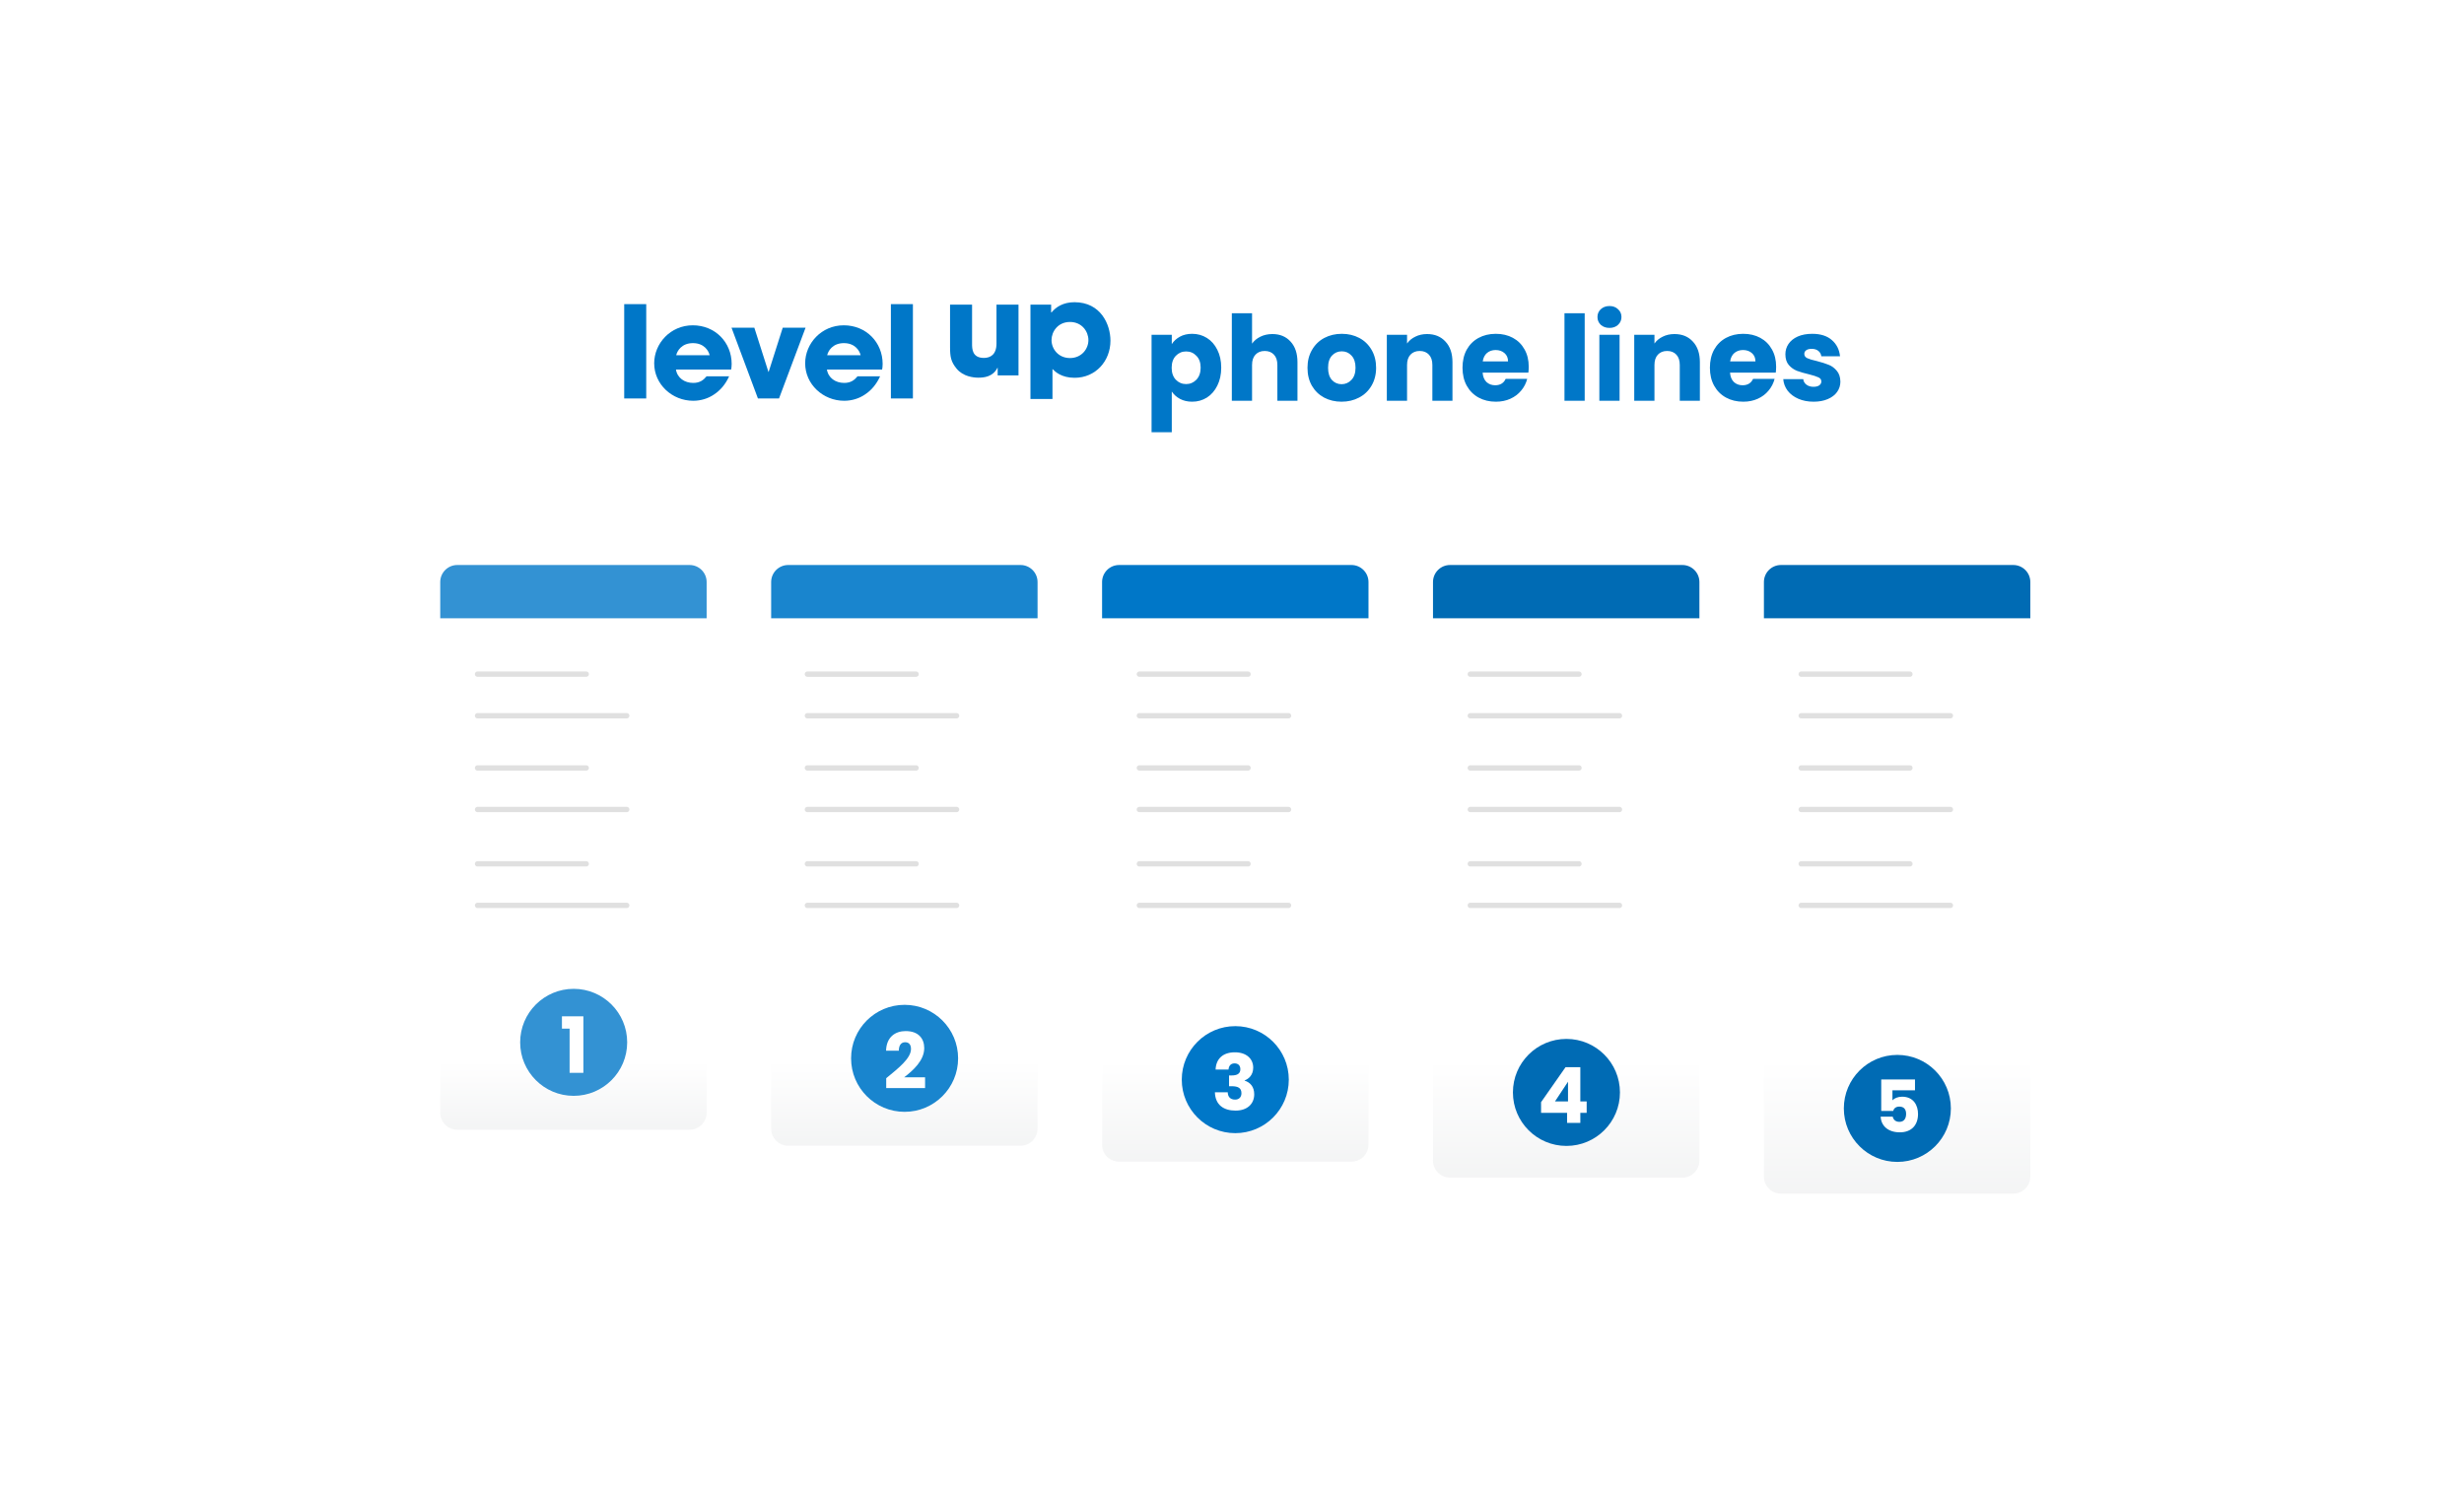 <svg width="375" height="227" viewBox="0 0 375 227" fill="none" xmlns="http://www.w3.org/2000/svg">
<rect width="375" height="227" rx="9.869" fill="white"/>
<path d="M178.336 52.378C178.636 51.91 179.05 51.532 179.578 51.244C180.106 50.956 180.724 50.812 181.432 50.812C182.26 50.812 183.01 51.022 183.682 51.442C184.354 51.862 184.882 52.462 185.266 53.242C185.662 54.022 185.86 54.928 185.86 55.96C185.86 56.992 185.662 57.904 185.266 58.696C184.882 59.476 184.354 60.082 183.682 60.514C183.01 60.934 182.26 61.144 181.432 61.144C180.736 61.144 180.118 61 179.578 60.712C179.05 60.424 178.636 60.052 178.336 59.596V65.788H175.258V50.956H178.336V52.378ZM182.728 55.96C182.728 55.192 182.512 54.592 182.08 54.16C181.66 53.716 181.138 53.494 180.514 53.494C179.902 53.494 179.38 53.716 178.948 54.16C178.528 54.604 178.318 55.21 178.318 55.978C178.318 56.746 178.528 57.352 178.948 57.796C179.38 58.24 179.902 58.462 180.514 58.462C181.126 58.462 181.648 58.24 182.08 57.796C182.512 57.34 182.728 56.728 182.728 55.96ZM193.648 50.848C194.8 50.848 195.724 51.232 196.42 52C197.116 52.756 197.464 53.8 197.464 55.132V61H194.404V55.546C194.404 54.874 194.23 54.352 193.882 53.98C193.534 53.608 193.066 53.422 192.478 53.422C191.89 53.422 191.422 53.608 191.074 53.98C190.726 54.352 190.552 54.874 190.552 55.546V61H187.474V47.68H190.552V52.306C190.864 51.862 191.29 51.508 191.83 51.244C192.37 50.98 192.976 50.848 193.648 50.848ZM204.175 61.144C203.191 61.144 202.303 60.934 201.511 60.514C200.731 60.094 200.113 59.494 199.657 58.714C199.213 57.934 198.991 57.022 198.991 55.978C198.991 54.946 199.219 54.04 199.675 53.26C200.131 52.468 200.755 51.862 201.547 51.442C202.339 51.022 203.227 50.812 204.211 50.812C205.195 50.812 206.083 51.022 206.875 51.442C207.667 51.862 208.291 52.468 208.747 53.26C209.203 54.04 209.431 54.946 209.431 55.978C209.431 57.01 209.197 57.922 208.729 58.714C208.273 59.494 207.643 60.094 206.839 60.514C206.047 60.934 205.159 61.144 204.175 61.144ZM204.175 58.48C204.763 58.48 205.261 58.264 205.669 57.832C206.089 57.4 206.299 56.782 206.299 55.978C206.299 55.174 206.095 54.556 205.687 54.124C205.291 53.692 204.799 53.476 204.211 53.476C203.611 53.476 203.113 53.692 202.717 54.124C202.321 54.544 202.123 55.162 202.123 55.978C202.123 56.782 202.315 57.4 202.699 57.832C203.095 58.264 203.587 58.48 204.175 58.48ZM217.184 50.848C218.36 50.848 219.296 51.232 219.992 52C220.7 52.756 221.054 53.8 221.054 55.132V61H217.994V55.546C217.994 54.874 217.82 54.352 217.472 53.98C217.124 53.608 216.656 53.422 216.068 53.422C215.48 53.422 215.012 53.608 214.664 53.98C214.316 54.352 214.142 54.874 214.142 55.546V61H211.064V50.956H214.142V52.288C214.454 51.844 214.874 51.496 215.402 51.244C215.93 50.98 216.524 50.848 217.184 50.848ZM232.661 55.816C232.661 56.104 232.643 56.404 232.607 56.716H225.641C225.689 57.34 225.887 57.82 226.235 58.156C226.595 58.48 227.033 58.642 227.549 58.642C228.317 58.642 228.851 58.318 229.151 57.67H232.427C232.259 58.33 231.953 58.924 231.509 59.452C231.077 59.98 230.531 60.394 229.871 60.694C229.211 60.994 228.473 61.144 227.657 61.144C226.673 61.144 225.797 60.934 225.029 60.514C224.261 60.094 223.661 59.494 223.229 58.714C222.797 57.934 222.581 57.022 222.581 55.978C222.581 54.934 222.791 54.022 223.211 53.242C223.643 52.462 224.243 51.862 225.011 51.442C225.779 51.022 226.661 50.812 227.657 50.812C228.629 50.812 229.493 51.016 230.249 51.424C231.005 51.832 231.593 52.414 232.013 53.17C232.445 53.926 232.661 54.808 232.661 55.816ZM229.511 55.006C229.511 54.478 229.331 54.058 228.971 53.746C228.611 53.434 228.161 53.278 227.621 53.278C227.105 53.278 226.667 53.428 226.307 53.728C225.959 54.028 225.743 54.454 225.659 55.006H229.511ZM241.177 47.68V61H238.099V47.68H241.177ZM244.956 49.912C244.416 49.912 243.972 49.756 243.624 49.444C243.288 49.12 243.12 48.724 243.12 48.256C243.12 47.776 243.288 47.38 243.624 47.068C243.972 46.744 244.416 46.582 244.956 46.582C245.484 46.582 245.916 46.744 246.252 47.068C246.6 47.38 246.774 47.776 246.774 48.256C246.774 48.724 246.6 49.12 246.252 49.444C245.916 49.756 245.484 49.912 244.956 49.912ZM246.486 50.956V61H243.408V50.956H246.486ZM254.837 50.848C256.013 50.848 256.949 51.232 257.645 52C258.353 52.756 258.707 53.8 258.707 55.132V61H255.647V55.546C255.647 54.874 255.473 54.352 255.125 53.98C254.777 53.608 254.309 53.422 253.721 53.422C253.133 53.422 252.665 53.608 252.317 53.98C251.969 54.352 251.795 54.874 251.795 55.546V61H248.717V50.956H251.795V52.288C252.107 51.844 252.527 51.496 253.055 51.244C253.583 50.98 254.177 50.848 254.837 50.848ZM270.313 55.816C270.313 56.104 270.295 56.404 270.259 56.716H263.293C263.341 57.34 263.539 57.82 263.887 58.156C264.247 58.48 264.685 58.642 265.201 58.642C265.969 58.642 266.503 58.318 266.803 57.67H270.079C269.911 58.33 269.605 58.924 269.161 59.452C268.729 59.98 268.183 60.394 267.523 60.694C266.863 60.994 266.125 61.144 265.309 61.144C264.325 61.144 263.449 60.934 262.681 60.514C261.913 60.094 261.313 59.494 260.881 58.714C260.449 57.934 260.233 57.022 260.233 55.978C260.233 54.934 260.443 54.022 260.863 53.242C261.295 52.462 261.895 51.862 262.663 51.442C263.431 51.022 264.313 50.812 265.309 50.812C266.281 50.812 267.145 51.016 267.901 51.424C268.657 51.832 269.245 52.414 269.665 53.17C270.097 53.926 270.313 54.808 270.313 55.816ZM267.163 55.006C267.163 54.478 266.983 54.058 266.623 53.746C266.263 53.434 265.813 53.278 265.273 53.278C264.757 53.278 264.319 53.428 263.959 53.728C263.611 54.028 263.395 54.454 263.311 55.006H267.163ZM276.023 61.144C275.147 61.144 274.367 60.994 273.683 60.694C272.999 60.394 272.459 59.986 272.063 59.47C271.667 58.942 271.445 58.354 271.397 57.706H274.439C274.475 58.054 274.637 58.336 274.925 58.552C275.213 58.768 275.567 58.876 275.987 58.876C276.371 58.876 276.665 58.804 276.869 58.66C277.085 58.504 277.193 58.306 277.193 58.066C277.193 57.778 277.043 57.568 276.743 57.436C276.443 57.292 275.957 57.136 275.285 56.968C274.565 56.8 273.965 56.626 273.485 56.446C273.005 56.254 272.591 55.96 272.243 55.564C271.895 55.156 271.721 54.61 271.721 53.926C271.721 53.35 271.877 52.828 272.189 52.36C272.513 51.88 272.981 51.502 273.593 51.226C274.217 50.95 274.955 50.812 275.807 50.812C277.067 50.812 278.057 51.124 278.777 51.748C279.509 52.372 279.929 53.2 280.037 54.232H277.193C277.145 53.884 276.989 53.608 276.725 53.404C276.473 53.2 276.137 53.098 275.717 53.098C275.357 53.098 275.081 53.17 274.889 53.314C274.697 53.446 274.601 53.632 274.601 53.872C274.601 54.16 274.751 54.376 275.051 54.52C275.363 54.664 275.843 54.808 276.491 54.952C277.235 55.144 277.841 55.336 278.309 55.528C278.777 55.708 279.185 56.008 279.533 56.428C279.893 56.836 280.079 57.388 280.091 58.084C280.091 58.672 279.923 59.2 279.587 59.668C279.263 60.124 278.789 60.484 278.165 60.748C277.553 61.012 276.839 61.144 276.023 61.144Z" fill="#0077C8"/>
<path d="M95 46.293H98.351V60.651H95V46.293Z" fill="#0077C8"/>
<path d="M110.97 57.275C110.424 58.478 109.637 59.41 108.689 60.031C107.761 60.671 106.65 61.002 105.499 61.002C102.289 61.002 99.562 58.499 99.562 55.297C99.562 52.289 102.025 49.516 105.437 49.516C108.849 49.516 111.353 52.116 111.353 55.395C111.353 55.822 111.312 55.996 111.273 56.248H102.874C103.076 57.53 104.187 58.285 105.499 58.285C106.528 58.285 107.074 57.839 107.538 57.276H110.97V57.275ZM108.002 54.073C107.861 53.432 107.194 52.229 105.458 52.229C103.721 52.229 103.056 53.432 102.913 54.073H108.001H108.002Z" fill="#0077C8"/>
<path d="M118.561 60.651H115.351L111.332 49.883H114.805L116.945 56.596H116.986L119.125 49.883H122.599L118.561 60.651Z" fill="#0077C8"/>
<path d="M133.947 57.275C133.401 58.478 132.613 59.41 131.666 60.031C130.737 60.671 129.627 61.002 128.475 61.002C125.266 61.002 122.539 58.499 122.539 55.297C122.539 52.289 125.002 49.516 128.414 49.516C131.826 49.516 134.33 52.116 134.33 55.395C134.33 55.822 134.289 55.996 134.25 56.248H125.851C126.053 57.53 127.164 58.285 128.475 58.285C129.504 58.285 130.05 57.839 130.514 57.276H133.947V57.275ZM130.979 54.073C130.838 53.432 130.171 52.229 128.434 52.229C126.698 52.229 126.033 53.432 125.89 54.073H130.977H130.979Z" fill="#0077C8"/>
<path d="M135.586 46.293H138.937V60.651H135.586V46.293Z" fill="#0077C8"/>
<path d="M155.008 57.138H151.837V55.993H151.797C151.109 57.371 149.737 57.487 148.89 57.487C148.203 57.487 146.588 57.332 145.599 56.129C144.711 55.062 144.59 54.285 144.59 52.811V46.369H147.941V52.325C147.941 53.063 147.941 54.48 149.738 54.48C150.708 54.48 151.657 53.994 151.657 52.288V46.369H155.008V57.138Z" fill="#0077C8"/>
<path d="M156.824 46.369H159.974V47.553H160.035C160.702 46.737 161.811 46 163.529 46C167.507 46 169.001 49.357 169.001 51.86C169.001 54.964 166.74 57.505 163.549 57.505C161.53 57.505 160.581 56.574 160.178 56.167V60.727H156.827V46.369H156.824ZM165.647 51.763C165.647 50.482 164.677 49.008 162.84 49.008C161.003 49.008 160.034 50.482 160.034 51.763C160.034 53.122 161.083 54.499 162.84 54.499C164.597 54.499 165.647 53.122 165.647 51.763Z" fill="#0077C8"/>
<g filter="url(#filter0_dd_1835_41944)">
<rect x="67" y="86" width="40.545" height="85.956" rx="2.595" fill="white"/>
</g>
<g filter="url(#filter1_dd_1835_41944)">
<rect x="67" y="86" width="40.545" height="85.956" rx="2.595" fill="white"/>
</g>
<path d="M67 94.11H107.545V88.596C107.545 87.162 106.383 86.001 104.95 86.001H69.595C68.162 86.001 67 87.162 67 88.596V94.11Z" fill="#3392D3"/>
<path opacity="0.25" d="M67 169.362C67 170.795 68.162 171.956 69.595 171.956H104.95C106.383 171.956 107.545 170.795 107.545 169.362V161.739H67V169.362Z" fill="url(#paint0_linear_1835_41944)"/>
<circle cx="87.308" cy="158.657" r="8.144" fill="#3392D3"/>
<path d="M86.689 163.299H88.786V154.697H85.522V156.571H86.689V163.299Z" fill="white"/>
<path d="M72.676 102.618H89.218" stroke="#E0E0E0" stroke-width="0.811" stroke-linecap="round"/>
<path d="M72.676 116.891H89.218" stroke="#E0E0E0" stroke-width="0.811" stroke-linecap="round"/>
<path d="M72.676 131.488H89.218" stroke="#E0E0E0" stroke-width="0.811" stroke-linecap="round"/>
<path d="M72.676 108.944H95.381" stroke="#E0E0E0" stroke-width="0.811" stroke-linecap="round"/>
<path d="M72.676 123.216H95.381" stroke="#E0E0E0" stroke-width="0.811" stroke-linecap="round"/>
<path d="M72.676 137.813H95.381" stroke="#E0E0E0" stroke-width="0.811" stroke-linecap="round"/>
<g filter="url(#filter2_dd_1835_41944)">
<rect x="117.363" y="86" width="40.545" height="88.388" rx="2.595" fill="white"/>
</g>
<g filter="url(#filter3_dd_1835_41944)">
<rect x="117.363" y="86" width="40.545" height="88.388" rx="2.595" fill="white"/>
</g>
<path d="M117.363 94.11H157.908V88.596C157.908 87.162 156.747 86.001 155.314 86.001H119.958C118.525 86.001 117.363 87.162 117.363 88.596V94.11Z" fill="#1985CE"/>
<path opacity="0.25" d="M117.363 171.794C117.363 173.227 118.525 174.389 119.958 174.389H155.314C156.747 174.389 157.908 173.227 157.908 171.794V161.739H117.363V171.794Z" fill="url(#paint1_linear_1835_41944)"/>
<circle cx="137.672" cy="161.092" r="8.144" fill="#1985CE"/>
<path d="M134.874 165.616H140.789V163.978H137.608C138.975 162.929 140.66 161.421 140.66 159.536C140.66 158.087 139.788 156.944 137.832 156.944C136.265 156.944 134.91 157.839 134.851 159.925H136.795C136.795 159.112 137.148 158.64 137.749 158.64C138.362 158.64 138.645 159.041 138.645 159.665C138.645 161.115 136.701 162.611 134.874 164.119V165.616Z" fill="white"/>
<path d="M122.879 102.62H139.421" stroke="#E0E0E0" stroke-width="0.811" stroke-linecap="round"/>
<path d="M122.879 116.891H139.421" stroke="#E0E0E0" stroke-width="0.811" stroke-linecap="round"/>
<path d="M122.879 131.488H139.421" stroke="#E0E0E0" stroke-width="0.811" stroke-linecap="round"/>
<path d="M122.879 108.944H145.584" stroke="#E0E0E0" stroke-width="0.811" stroke-linecap="round"/>
<path d="M122.879 123.216H145.584" stroke="#E0E0E0" stroke-width="0.811" stroke-linecap="round"/>
<path d="M122.879 137.813H145.584" stroke="#E0E0E0" stroke-width="0.811" stroke-linecap="round"/>
<g filter="url(#filter4_dd_1835_41944)">
<rect x="167.727" y="86" width="40.545" height="90.821" rx="2.595" fill="white"/>
</g>
<g filter="url(#filter5_dd_1835_41944)">
<rect x="167.727" y="86" width="40.545" height="90.821" rx="2.595" fill="white"/>
</g>
<path d="M167.727 94.11H208.272V88.596C208.272 87.162 207.11 86.001 205.677 86.001H170.321C168.888 86.001 167.727 87.162 167.727 88.596V94.11Z" fill="#0077C8"/>
<path opacity="0.25" d="M167.727 174.227C167.727 175.66 168.888 176.822 170.321 176.822H205.677C207.11 176.822 208.272 175.66 208.272 174.227V161.739H167.727V174.227Z" fill="url(#paint2_linear_1835_41944)"/>
<circle cx="188" cy="164.336" r="8.144" fill="#0077C8"/>
<path d="M185.002 162.803H186.969C187.005 162.332 187.24 161.86 187.888 161.86C188.43 161.86 188.772 162.178 188.772 162.756C188.772 163.533 188.112 163.698 187.429 163.698H187.052V165.336H187.429C188.477 165.336 188.937 165.642 188.937 166.408C188.937 166.974 188.595 167.375 187.971 167.375C187.228 167.375 186.863 166.927 186.851 166.255H184.896C184.954 168.199 186.251 169.048 188.041 169.048C189.844 169.048 190.881 168.011 190.881 166.562C190.881 165.43 190.292 164.771 189.432 164.488V164.441C190.021 164.24 190.728 163.639 190.728 162.508C190.728 161.212 189.75 160.175 187.935 160.175C186.18 160.175 185.072 161.106 185.002 162.803Z" fill="white"/>
<path d="M173.402 102.618H189.945" stroke="#E0E0E0" stroke-width="0.811" stroke-linecap="round"/>
<path d="M173.402 116.891H189.945" stroke="#E0E0E0" stroke-width="0.811" stroke-linecap="round"/>
<path d="M173.402 131.488H189.945" stroke="#E0E0E0" stroke-width="0.811" stroke-linecap="round"/>
<path d="M173.402 108.944H196.108" stroke="#E0E0E0" stroke-width="0.811" stroke-linecap="round"/>
<path d="M173.402 123.218H196.108" stroke="#E0E0E0" stroke-width="0.811" stroke-linecap="round"/>
<path d="M173.402 137.813H196.108" stroke="#E0E0E0" stroke-width="0.811" stroke-linecap="round"/>
<g filter="url(#filter6_dd_1835_41944)">
<rect x="218.09" y="86" width="40.545" height="93.254" rx="2.595" fill="white"/>
</g>
<g filter="url(#filter7_dd_1835_41944)">
<rect x="218.09" y="86" width="40.545" height="93.254" rx="2.595" fill="white"/>
</g>
<path d="M218.09 94.11H258.635V88.596C258.635 87.162 257.473 86.001 256.04 86.001H220.685C219.252 86.001 218.09 87.162 218.09 88.596V94.11Z" fill="#006BB4"/>
<path opacity="0.25" d="M218.09 176.659C218.09 178.092 219.252 179.254 220.685 179.254H256.04C257.473 179.254 258.635 178.092 258.635 176.659V161.739H218.09V176.659Z" fill="url(#paint3_linear_1835_41944)"/>
<circle cx="238.398" cy="166.281" r="8.144" fill="#006BB4"/>
<path d="M238.497 170.922H240.512V169.39H241.478V167.646H240.512V162.438H238.262L234.538 167.764V169.39H238.497V170.922ZM236.659 167.646L238.639 164.653V167.646H236.659Z" fill="white"/>
<path d="M223.766 102.618H240.308" stroke="#E0E0E0" stroke-width="0.811" stroke-linecap="round"/>
<path d="M223.766 116.891H240.308" stroke="#E0E0E0" stroke-width="0.811" stroke-linecap="round"/>
<path d="M223.766 131.487H240.308" stroke="#E0E0E0" stroke-width="0.811" stroke-linecap="round"/>
<path d="M223.766 108.944H246.471" stroke="#E0E0E0" stroke-width="0.811" stroke-linecap="round"/>
<path d="M223.766 123.216H246.471" stroke="#E0E0E0" stroke-width="0.811" stroke-linecap="round"/>
<path d="M223.766 137.813H246.471" stroke="#E0E0E0" stroke-width="0.811" stroke-linecap="round"/>
<g filter="url(#filter8_dd_1835_41944)">
<rect x="268.453" y="86" width="40.545" height="95.686" rx="2.595" fill="white"/>
</g>
<g filter="url(#filter9_dd_1835_41944)">
<rect x="268.453" y="86" width="40.545" height="95.686" rx="2.595" fill="white"/>
</g>
<path d="M268.453 94.11H308.998V88.596C308.998 87.162 307.836 86.001 306.403 86.001H271.048C269.615 86.001 268.453 87.162 268.453 88.596V94.11Z" fill="#006BB4"/>
<path opacity="0.25" d="M268.453 179.092C268.453 180.525 269.615 181.687 271.048 181.687H306.403C307.836 181.687 308.998 180.525 308.998 179.092V161.738H268.453V179.092Z" fill="url(#paint4_linear_1835_41944)"/>
<circle cx="288.761" cy="168.714" r="8.144" fill="#006BB4"/>
<path d="M286.308 164.314V169.099H288.124C288.223 168.725 288.531 168.439 289.059 168.439C289.73 168.439 290.093 168.824 290.093 169.55C290.093 170.243 289.785 170.76 289.07 170.76C288.454 170.76 288.135 170.386 288.058 169.968H286.22C286.286 171.354 287.331 172.355 289.136 172.355C290.918 172.355 291.908 171.255 291.908 169.561C291.908 168.263 291.237 166.932 289.488 166.932C288.85 166.932 288.3 167.163 288.014 167.482V165.964H291.446V164.314H286.308Z" fill="white"/>
<path d="M274.129 102.618H290.671" stroke="#E0E0E0" stroke-width="0.811" stroke-linecap="round"/>
<path d="M274.129 116.891H290.671" stroke="#E0E0E0" stroke-width="0.811" stroke-linecap="round"/>
<path d="M274.129 131.488H290.671" stroke="#E0E0E0" stroke-width="0.811" stroke-linecap="round"/>
<path d="M274.129 108.944H296.834" stroke="#E0E0E0" stroke-width="0.811" stroke-linecap="round"/>
<path d="M274.129 123.216H296.834" stroke="#E0E0E0" stroke-width="0.811" stroke-linecap="round"/>
<path d="M274.129 137.813H296.834" stroke="#E0E0E0" stroke-width="0.811" stroke-linecap="round"/>
<defs>
<filter id="filter0_dd_1835_41944" x="65.703" y="85.351" width="43.14" height="88.551" filterUnits="userSpaceOnUse" color-interpolation-filters="sRGB">
<feFlood flood-opacity="0" result="BackgroundImageFix"/>
<feColorMatrix in="SourceAlpha" type="matrix" values="0 0 0 0 0 0 0 0 0 0 0 0 0 0 0 0 0 0 127 0" result="hardAlpha"/>
<feOffset dy="0.649"/>
<feGaussianBlur stdDeviation="0.649"/>
<feColorMatrix type="matrix" values="0 0 0 0 0 0 0 0 0 0 0 0 0 0 0 0 0 0 0.16 0"/>
<feBlend mode="normal" in2="BackgroundImageFix" result="effect1_dropShadow_1835_41944"/>
<feColorMatrix in="SourceAlpha" type="matrix" values="0 0 0 0 0 0 0 0 0 0 0 0 0 0 0 0 0 0 127 0" result="hardAlpha"/>
<feOffset/>
<feGaussianBlur stdDeviation="0.162"/>
<feColorMatrix type="matrix" values="0 0 0 0 0 0 0 0 0 0 0 0 0 0 0 0 0 0 0.04 0"/>
<feBlend mode="normal" in2="effect1_dropShadow_1835_41944" result="effect2_dropShadow_1835_41944"/>
<feBlend mode="normal" in="SourceGraphic" in2="effect2_dropShadow_1835_41944" result="shape"/>
</filter>
<filter id="filter1_dd_1835_41944" x="65.703" y="85.351" width="43.14" height="88.551" filterUnits="userSpaceOnUse" color-interpolation-filters="sRGB">
<feFlood flood-opacity="0" result="BackgroundImageFix"/>
<feColorMatrix in="SourceAlpha" type="matrix" values="0 0 0 0 0 0 0 0 0 0 0 0 0 0 0 0 0 0 127 0" result="hardAlpha"/>
<feOffset dy="0.649"/>
<feGaussianBlur stdDeviation="0.649"/>
<feColorMatrix type="matrix" values="0 0 0 0 0 0 0 0 0 0 0 0 0 0 0 0 0 0 0.16 0"/>
<feBlend mode="normal" in2="BackgroundImageFix" result="effect1_dropShadow_1835_41944"/>
<feColorMatrix in="SourceAlpha" type="matrix" values="0 0 0 0 0 0 0 0 0 0 0 0 0 0 0 0 0 0 127 0" result="hardAlpha"/>
<feOffset/>
<feGaussianBlur stdDeviation="0.162"/>
<feColorMatrix type="matrix" values="0 0 0 0 0 0 0 0 0 0 0 0 0 0 0 0 0 0 0.04 0"/>
<feBlend mode="normal" in2="effect1_dropShadow_1835_41944" result="effect2_dropShadow_1835_41944"/>
<feBlend mode="normal" in="SourceGraphic" in2="effect2_dropShadow_1835_41944" result="shape"/>
</filter>
<filter id="filter2_dd_1835_41944" x="116.066" y="85.351" width="43.14" height="90.983" filterUnits="userSpaceOnUse" color-interpolation-filters="sRGB">
<feFlood flood-opacity="0" result="BackgroundImageFix"/>
<feColorMatrix in="SourceAlpha" type="matrix" values="0 0 0 0 0 0 0 0 0 0 0 0 0 0 0 0 0 0 127 0" result="hardAlpha"/>
<feOffset dy="0.649"/>
<feGaussianBlur stdDeviation="0.649"/>
<feColorMatrix type="matrix" values="0 0 0 0 0 0 0 0 0 0 0 0 0 0 0 0 0 0 0.16 0"/>
<feBlend mode="normal" in2="BackgroundImageFix" result="effect1_dropShadow_1835_41944"/>
<feColorMatrix in="SourceAlpha" type="matrix" values="0 0 0 0 0 0 0 0 0 0 0 0 0 0 0 0 0 0 127 0" result="hardAlpha"/>
<feOffset/>
<feGaussianBlur stdDeviation="0.162"/>
<feColorMatrix type="matrix" values="0 0 0 0 0 0 0 0 0 0 0 0 0 0 0 0 0 0 0.04 0"/>
<feBlend mode="normal" in2="effect1_dropShadow_1835_41944" result="effect2_dropShadow_1835_41944"/>
<feBlend mode="normal" in="SourceGraphic" in2="effect2_dropShadow_1835_41944" result="shape"/>
</filter>
<filter id="filter3_dd_1835_41944" x="116.066" y="85.351" width="43.14" height="90.983" filterUnits="userSpaceOnUse" color-interpolation-filters="sRGB">
<feFlood flood-opacity="0" result="BackgroundImageFix"/>
<feColorMatrix in="SourceAlpha" type="matrix" values="0 0 0 0 0 0 0 0 0 0 0 0 0 0 0 0 0 0 127 0" result="hardAlpha"/>
<feOffset dy="0.649"/>
<feGaussianBlur stdDeviation="0.649"/>
<feColorMatrix type="matrix" values="0 0 0 0 0 0 0 0 0 0 0 0 0 0 0 0 0 0 0.16 0"/>
<feBlend mode="normal" in2="BackgroundImageFix" result="effect1_dropShadow_1835_41944"/>
<feColorMatrix in="SourceAlpha" type="matrix" values="0 0 0 0 0 0 0 0 0 0 0 0 0 0 0 0 0 0 127 0" result="hardAlpha"/>
<feOffset/>
<feGaussianBlur stdDeviation="0.162"/>
<feColorMatrix type="matrix" values="0 0 0 0 0 0 0 0 0 0 0 0 0 0 0 0 0 0 0.04 0"/>
<feBlend mode="normal" in2="effect1_dropShadow_1835_41944" result="effect2_dropShadow_1835_41944"/>
<feBlend mode="normal" in="SourceGraphic" in2="effect2_dropShadow_1835_41944" result="shape"/>
</filter>
<filter id="filter4_dd_1835_41944" x="166.429" y="85.351" width="43.14" height="93.416" filterUnits="userSpaceOnUse" color-interpolation-filters="sRGB">
<feFlood flood-opacity="0" result="BackgroundImageFix"/>
<feColorMatrix in="SourceAlpha" type="matrix" values="0 0 0 0 0 0 0 0 0 0 0 0 0 0 0 0 0 0 127 0" result="hardAlpha"/>
<feOffset dy="0.649"/>
<feGaussianBlur stdDeviation="0.649"/>
<feColorMatrix type="matrix" values="0 0 0 0 0 0 0 0 0 0 0 0 0 0 0 0 0 0 0.16 0"/>
<feBlend mode="normal" in2="BackgroundImageFix" result="effect1_dropShadow_1835_41944"/>
<feColorMatrix in="SourceAlpha" type="matrix" values="0 0 0 0 0 0 0 0 0 0 0 0 0 0 0 0 0 0 127 0" result="hardAlpha"/>
<feOffset/>
<feGaussianBlur stdDeviation="0.162"/>
<feColorMatrix type="matrix" values="0 0 0 0 0 0 0 0 0 0 0 0 0 0 0 0 0 0 0.04 0"/>
<feBlend mode="normal" in2="effect1_dropShadow_1835_41944" result="effect2_dropShadow_1835_41944"/>
<feBlend mode="normal" in="SourceGraphic" in2="effect2_dropShadow_1835_41944" result="shape"/>
</filter>
<filter id="filter5_dd_1835_41944" x="166.429" y="85.351" width="43.14" height="93.416" filterUnits="userSpaceOnUse" color-interpolation-filters="sRGB">
<feFlood flood-opacity="0" result="BackgroundImageFix"/>
<feColorMatrix in="SourceAlpha" type="matrix" values="0 0 0 0 0 0 0 0 0 0 0 0 0 0 0 0 0 0 127 0" result="hardAlpha"/>
<feOffset dy="0.649"/>
<feGaussianBlur stdDeviation="0.649"/>
<feColorMatrix type="matrix" values="0 0 0 0 0 0 0 0 0 0 0 0 0 0 0 0 0 0 0.16 0"/>
<feBlend mode="normal" in2="BackgroundImageFix" result="effect1_dropShadow_1835_41944"/>
<feColorMatrix in="SourceAlpha" type="matrix" values="0 0 0 0 0 0 0 0 0 0 0 0 0 0 0 0 0 0 127 0" result="hardAlpha"/>
<feOffset/>
<feGaussianBlur stdDeviation="0.162"/>
<feColorMatrix type="matrix" values="0 0 0 0 0 0 0 0 0 0 0 0 0 0 0 0 0 0 0.04 0"/>
<feBlend mode="normal" in2="effect1_dropShadow_1835_41944" result="effect2_dropShadow_1835_41944"/>
<feBlend mode="normal" in="SourceGraphic" in2="effect2_dropShadow_1835_41944" result="shape"/>
</filter>
<filter id="filter6_dd_1835_41944" x="216.792" y="85.351" width="43.14" height="95.849" filterUnits="userSpaceOnUse" color-interpolation-filters="sRGB">
<feFlood flood-opacity="0" result="BackgroundImageFix"/>
<feColorMatrix in="SourceAlpha" type="matrix" values="0 0 0 0 0 0 0 0 0 0 0 0 0 0 0 0 0 0 127 0" result="hardAlpha"/>
<feOffset dy="0.649"/>
<feGaussianBlur stdDeviation="0.649"/>
<feColorMatrix type="matrix" values="0 0 0 0 0 0 0 0 0 0 0 0 0 0 0 0 0 0 0.16 0"/>
<feBlend mode="normal" in2="BackgroundImageFix" result="effect1_dropShadow_1835_41944"/>
<feColorMatrix in="SourceAlpha" type="matrix" values="0 0 0 0 0 0 0 0 0 0 0 0 0 0 0 0 0 0 127 0" result="hardAlpha"/>
<feOffset/>
<feGaussianBlur stdDeviation="0.162"/>
<feColorMatrix type="matrix" values="0 0 0 0 0 0 0 0 0 0 0 0 0 0 0 0 0 0 0.04 0"/>
<feBlend mode="normal" in2="effect1_dropShadow_1835_41944" result="effect2_dropShadow_1835_41944"/>
<feBlend mode="normal" in="SourceGraphic" in2="effect2_dropShadow_1835_41944" result="shape"/>
</filter>
<filter id="filter7_dd_1835_41944" x="216.792" y="85.351" width="43.14" height="95.849" filterUnits="userSpaceOnUse" color-interpolation-filters="sRGB">
<feFlood flood-opacity="0" result="BackgroundImageFix"/>
<feColorMatrix in="SourceAlpha" type="matrix" values="0 0 0 0 0 0 0 0 0 0 0 0 0 0 0 0 0 0 127 0" result="hardAlpha"/>
<feOffset dy="0.649"/>
<feGaussianBlur stdDeviation="0.649"/>
<feColorMatrix type="matrix" values="0 0 0 0 0 0 0 0 0 0 0 0 0 0 0 0 0 0 0.16 0"/>
<feBlend mode="normal" in2="BackgroundImageFix" result="effect1_dropShadow_1835_41944"/>
<feColorMatrix in="SourceAlpha" type="matrix" values="0 0 0 0 0 0 0 0 0 0 0 0 0 0 0 0 0 0 127 0" result="hardAlpha"/>
<feOffset/>
<feGaussianBlur stdDeviation="0.162"/>
<feColorMatrix type="matrix" values="0 0 0 0 0 0 0 0 0 0 0 0 0 0 0 0 0 0 0.04 0"/>
<feBlend mode="normal" in2="effect1_dropShadow_1835_41944" result="effect2_dropShadow_1835_41944"/>
<feBlend mode="normal" in="SourceGraphic" in2="effect2_dropShadow_1835_41944" result="shape"/>
</filter>
<filter id="filter8_dd_1835_41944" x="267.156" y="85.351" width="43.14" height="98.281" filterUnits="userSpaceOnUse" color-interpolation-filters="sRGB">
<feFlood flood-opacity="0" result="BackgroundImageFix"/>
<feColorMatrix in="SourceAlpha" type="matrix" values="0 0 0 0 0 0 0 0 0 0 0 0 0 0 0 0 0 0 127 0" result="hardAlpha"/>
<feOffset dy="0.649"/>
<feGaussianBlur stdDeviation="0.649"/>
<feColorMatrix type="matrix" values="0 0 0 0 0 0 0 0 0 0 0 0 0 0 0 0 0 0 0.16 0"/>
<feBlend mode="normal" in2="BackgroundImageFix" result="effect1_dropShadow_1835_41944"/>
<feColorMatrix in="SourceAlpha" type="matrix" values="0 0 0 0 0 0 0 0 0 0 0 0 0 0 0 0 0 0 127 0" result="hardAlpha"/>
<feOffset/>
<feGaussianBlur stdDeviation="0.162"/>
<feColorMatrix type="matrix" values="0 0 0 0 0 0 0 0 0 0 0 0 0 0 0 0 0 0 0.04 0"/>
<feBlend mode="normal" in2="effect1_dropShadow_1835_41944" result="effect2_dropShadow_1835_41944"/>
<feBlend mode="normal" in="SourceGraphic" in2="effect2_dropShadow_1835_41944" result="shape"/>
</filter>
<filter id="filter9_dd_1835_41944" x="267.156" y="85.351" width="43.14" height="98.281" filterUnits="userSpaceOnUse" color-interpolation-filters="sRGB">
<feFlood flood-opacity="0" result="BackgroundImageFix"/>
<feColorMatrix in="SourceAlpha" type="matrix" values="0 0 0 0 0 0 0 0 0 0 0 0 0 0 0 0 0 0 127 0" result="hardAlpha"/>
<feOffset dy="0.649"/>
<feGaussianBlur stdDeviation="0.649"/>
<feColorMatrix type="matrix" values="0 0 0 0 0 0 0 0 0 0 0 0 0 0 0 0 0 0 0.16 0"/>
<feBlend mode="normal" in2="BackgroundImageFix" result="effect1_dropShadow_1835_41944"/>
<feColorMatrix in="SourceAlpha" type="matrix" values="0 0 0 0 0 0 0 0 0 0 0 0 0 0 0 0 0 0 127 0" result="hardAlpha"/>
<feOffset/>
<feGaussianBlur stdDeviation="0.162"/>
<feColorMatrix type="matrix" values="0 0 0 0 0 0 0 0 0 0 0 0 0 0 0 0 0 0 0.04 0"/>
<feBlend mode="normal" in2="effect1_dropShadow_1835_41944" result="effect2_dropShadow_1835_41944"/>
<feBlend mode="normal" in="SourceGraphic" in2="effect2_dropShadow_1835_41944" result="shape"/>
</filter>
<linearGradient id="paint0_linear_1835_41944" x1="87.273" y1="171.956" x2="87.273" y2="161.739" gradientUnits="userSpaceOnUse">
<stop stop-color="#D2D5D7"/>
<stop offset="1" stop-color="white"/>
</linearGradient>
<linearGradient id="paint1_linear_1835_41944" x1="137.636" y1="174.389" x2="137.636" y2="161.739" gradientUnits="userSpaceOnUse">
<stop stop-color="#D2D5D7"/>
<stop offset="1" stop-color="white"/>
</linearGradient>
<linearGradient id="paint2_linear_1835_41944" x1="187.999" y1="176.822" x2="187.999" y2="161.739" gradientUnits="userSpaceOnUse">
<stop stop-color="#D2D5D7"/>
<stop offset="1" stop-color="white"/>
</linearGradient>
<linearGradient id="paint3_linear_1835_41944" x1="238.362" y1="179.254" x2="238.362" y2="161.739" gradientUnits="userSpaceOnUse">
<stop stop-color="#D2D5D7"/>
<stop offset="1" stop-color="white"/>
</linearGradient>
<linearGradient id="paint4_linear_1835_41944" x1="288.726" y1="181.687" x2="288.726" y2="161.738" gradientUnits="userSpaceOnUse">
<stop stop-color="#D2D5D7"/>
<stop offset="1" stop-color="white"/>
</linearGradient>
</defs>
</svg>
